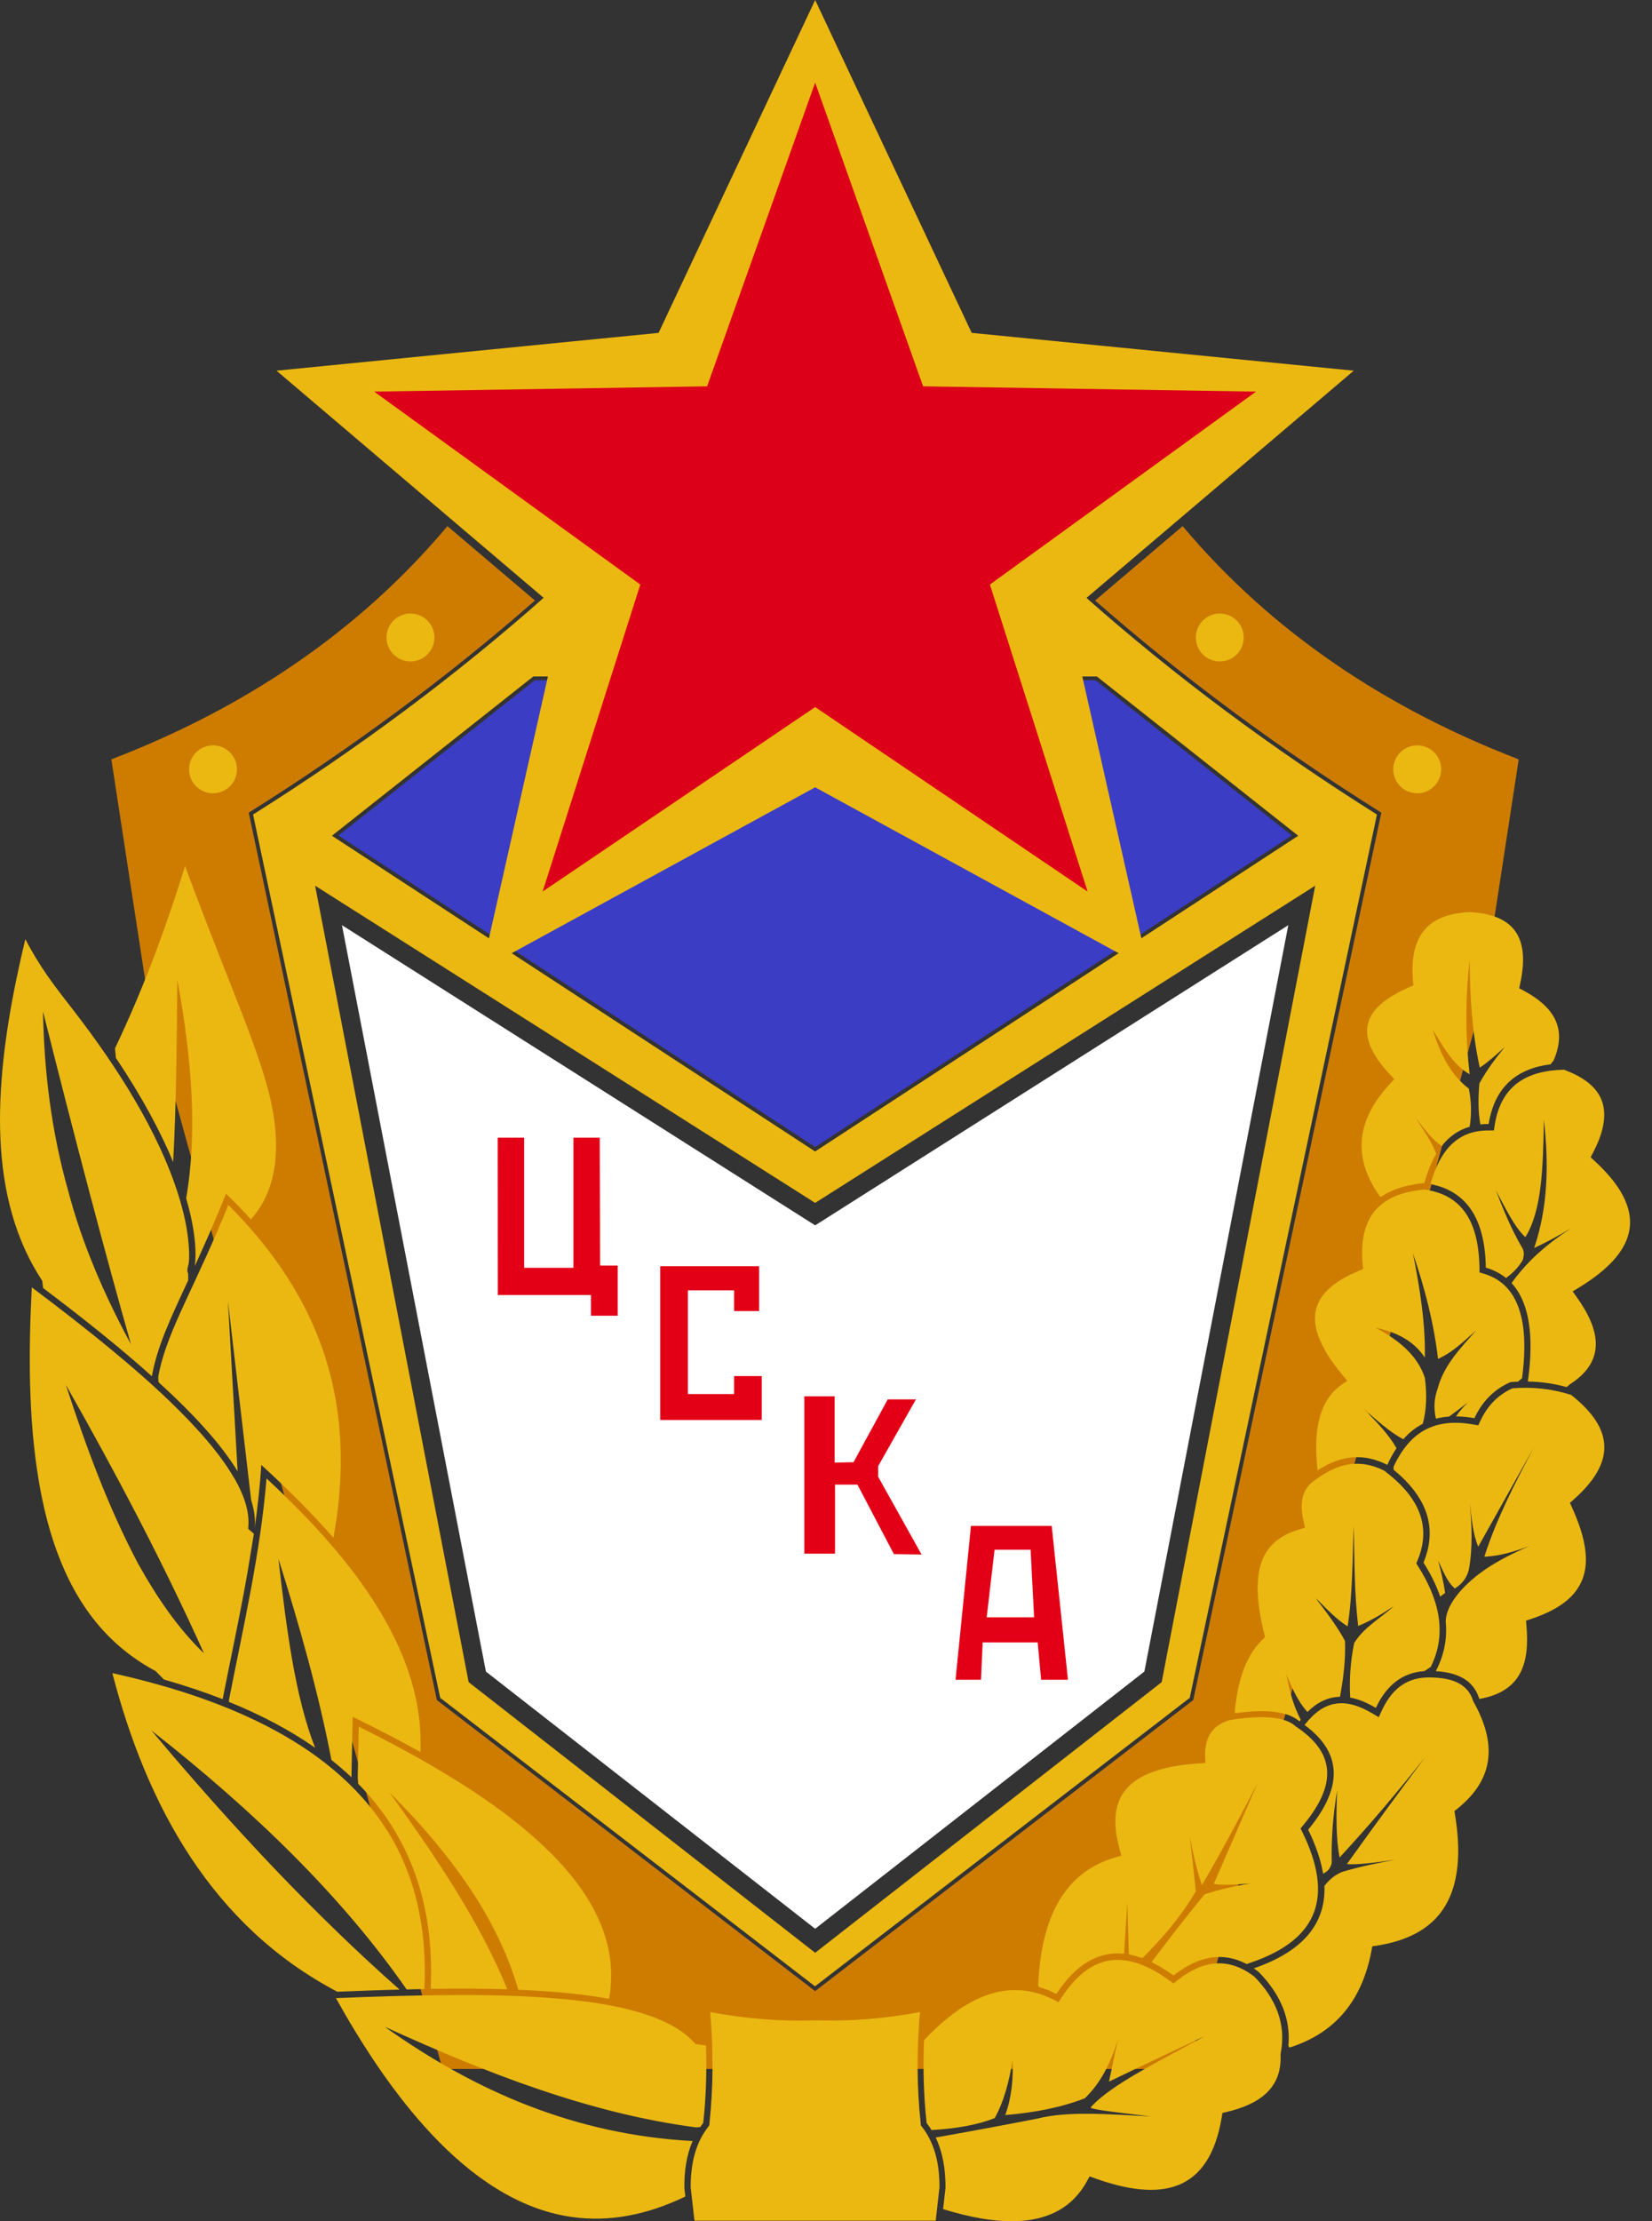 <svg width="32" height="43" viewBox="0 0 32 43" fill="none" xmlns="http://www.w3.org/2000/svg">
<rect x="0" y="0" width="32" height="43" fill="#333333" stroke="none"/>
<path fill-rule="evenodd" clip-rule="evenodd" d="M23.005 40.052L28.691 19.44L29.418 14.7C26.884 13.725 24.655 12.262 22.908 10.185L21.213 11.625C22.91 13.113 24.759 14.48 26.757 15.732L23.114 32.91L15.789 38.545L8.462 32.91L4.818 15.732C6.815 14.479 8.665 13.111 10.362 11.625L8.667 10.185C6.922 12.262 4.693 13.725 2.157 14.7L2.884 19.44L8.571 40.052H23.002H23.005Z" fill="#CD7C00"/>
<path fill-rule="evenodd" clip-rule="evenodd" d="M20.973 11.508L15.789 11.535L10.604 11.508C8.828 13.087 6.913 14.503 4.902 15.768L8.527 32.868L15.787 38.452L23.046 32.868L26.672 15.768C24.661 14.503 22.746 13.087 20.97 11.508H20.973ZM15.79 23.286L25.476 17.146L22.502 32.564L15.79 37.803L9.078 32.564L6.104 17.146L15.79 23.286ZM21.246 13.095L25.147 16.179L15.789 22.291L6.43 16.179L10.331 13.095H21.246Z" fill="#EBB811"/>
<path fill-rule="evenodd" clip-rule="evenodd" d="M25.521 28.467V28.46C25.459 27.887 25.47 27.167 25.988 26.805L26.098 26.729L26.011 26.626C25.743 26.306 25.385 25.796 25.491 25.351C25.582 24.971 25.988 24.74 26.321 24.602L26.404 24.567L26.396 24.477C26.361 24.106 26.398 23.703 26.654 23.413C26.903 23.149 27.237 23.064 27.585 23.027C28.412 23.135 28.645 23.782 28.658 24.542V24.632L28.746 24.658C29.596 24.91 29.577 25.96 29.483 26.68L29.405 26.746H29.407C29.359 26.749 29.309 26.751 29.258 26.756C28.93 26.9 28.706 27.141 28.56 27.454C28.433 27.431 28.314 27.42 28.203 27.419C28.268 27.322 28.348 27.234 28.433 27.149C28.32 27.237 28.2 27.329 28.07 27.422C27.979 27.428 27.892 27.443 27.81 27.465H27.815C27.765 27.253 27.783 27.062 27.847 26.884C27.964 26.433 28.29 26.098 28.595 25.753C28.364 25.955 28.147 26.176 27.855 26.306C27.775 25.613 27.598 24.934 27.37 24.265C27.505 24.947 27.613 25.623 27.6 26.281C27.378 25.947 27.04 25.785 26.646 25.703C27.107 25.947 27.459 26.245 27.6 26.672C27.645 27.009 27.629 27.303 27.56 27.561H27.563C27.419 27.635 27.292 27.736 27.183 27.862C26.907 27.716 26.659 27.483 26.406 27.265C26.671 27.526 26.911 27.785 27.051 28.035C26.985 28.133 26.926 28.24 26.873 28.358C26.473 28.157 26.037 28.128 25.521 28.465V28.467ZM28.677 21.772C28.627 21.514 28.634 21.246 28.656 20.974C28.797 20.716 28.969 20.488 29.149 20.268C28.982 20.419 28.821 20.564 28.664 20.668C28.512 19.979 28.473 19.283 28.468 18.583C28.385 19.308 28.381 20.047 28.468 20.795C28.166 20.633 27.963 20.278 27.754 19.934C27.898 20.403 28.102 20.812 28.452 21.074C28.502 21.324 28.508 21.57 28.468 21.811H28.471C28.256 21.873 28.073 21.998 27.922 22.191L27.926 22.186C27.732 22.053 27.581 21.84 27.422 21.639C27.579 21.889 27.764 22.154 27.818 22.342C27.727 22.496 27.65 22.682 27.59 22.902C27.284 22.934 26.992 23.002 26.748 23.172L26.727 23.159C26.178 22.381 26.289 21.665 26.931 20.974L27.008 20.891L26.931 20.808C26.221 20.05 26.358 19.52 27.298 19.111L27.378 19.076L27.37 18.989C27.301 18.156 27.619 17.691 28.475 17.657C29.375 17.707 29.629 18.193 29.447 19.042L29.428 19.132L29.51 19.175C30.083 19.483 30.367 19.89 30.096 20.525L30.035 20.604L30.057 20.601C29.378 20.679 28.95 21.044 28.836 21.759C28.772 21.759 28.709 21.762 28.648 21.77C28.658 21.77 28.667 21.767 28.678 21.767L28.677 21.772ZM28.54 27.576C28.183 27.512 27.815 27.529 27.508 27.738L27.483 27.756C27.264 27.913 27.11 28.146 26.996 28.388L26.993 28.451C27.081 28.523 27.162 28.597 27.234 28.671C27.698 29.152 27.81 29.677 27.574 30.25C27.717 30.475 27.825 30.695 27.897 30.908L27.993 30.836C27.963 30.629 27.913 30.418 27.857 30.207C27.95 30.402 28.025 30.617 28.181 30.751C28.319 30.664 28.417 30.544 28.454 30.377C28.529 29.959 28.51 29.523 28.471 29.083C28.505 29.383 28.528 29.69 28.634 29.942C29.015 29.264 29.377 28.619 29.722 28.001C29.345 28.709 28.98 29.419 28.752 30.137C29.065 30.12 29.351 30.033 29.629 29.926C29.288 30.078 28.953 30.24 28.659 30.462C28.258 30.765 28.009 31.109 28.004 31.386C28.037 31.723 27.972 32.046 27.812 32.351C28.224 32.377 28.534 32.516 28.65 32.874L28.661 32.893L28.678 32.885L28.695 32.882C29.473 32.727 29.63 32.19 29.568 31.47L29.56 31.373L29.651 31.343C30.847 30.95 30.922 30.223 30.447 29.174L30.41 29.093L30.478 29.033C31.293 28.314 31.274 27.666 30.433 27.003C30.059 26.884 29.686 26.844 29.295 26.876C29.008 27.008 28.808 27.221 28.675 27.507L28.635 27.592L28.542 27.576H28.54ZM15.785 39.11C15.106 39.135 14.424 39.076 13.757 38.951C13.819 39.67 13.819 40.392 13.742 41.109L13.739 41.145L13.718 41.172C13.455 41.509 13.378 41.925 13.379 42.344L13.452 42.989H18.125L18.198 42.344C18.199 41.926 18.122 41.509 17.859 41.172L17.838 41.145L17.835 41.109C17.756 40.392 17.758 39.668 17.82 38.951C17.153 39.076 16.471 39.134 15.792 39.11H15.785ZM13.439 39.535C12.888 38.919 11.554 38.752 10.781 38.688C10.084 38.628 9.378 38.617 8.68 38.622C7.956 38.627 7.23 38.651 6.507 38.681C7.46 40.389 9.004 42.613 11.059 42.915C11.824 43.028 12.564 42.861 13.256 42.53L13.275 42.522L13.256 42.352C13.254 42.023 13.299 41.716 13.416 41.447C11.142 41.325 9.208 40.485 7.452 39.235C9.436 40.14 11.432 40.915 13.485 41.183L13.564 41.177C13.582 41.15 13.601 41.124 13.622 41.098C13.676 40.604 13.692 40.103 13.675 39.598L13.469 39.569L13.44 39.535H13.439ZM18.27 42.766C19.223 43.058 20.494 43.255 21.056 42.223L21.106 42.132L21.204 42.167C22.482 42.625 23.422 42.458 23.666 40.984L23.679 40.904L23.758 40.885C24.353 40.745 24.834 40.455 24.805 39.782V39.768L24.807 39.753C24.921 39.171 24.706 38.683 24.3 38.267C23.79 37.875 23.297 37.949 22.804 38.339L22.732 38.397L22.656 38.342C21.83 37.742 21.145 37.785 20.563 38.668L20.504 38.76L20.408 38.71C19.432 38.219 18.572 38.782 17.899 39.495C17.877 40.036 17.891 40.569 17.949 41.098C17.984 41.143 18.016 41.188 18.045 41.235C18.547 41.206 18.955 41.127 19.268 41.004C19.453 40.67 19.547 40.283 19.616 39.88C19.628 40.244 19.597 40.602 19.472 40.944C20.027 40.899 20.547 40.801 21.013 40.62C21.327 40.32 21.518 39.925 21.652 39.488L21.482 40.297C22.116 39.991 22.721 39.707 23.327 39.421C22.493 39.886 21.504 40.36 21.124 40.8C21.165 40.842 21.718 40.903 22.289 40.97C21.514 40.933 20.703 40.859 20.093 41.013C19.578 41.114 18.907 41.241 18.124 41.379C18.262 41.665 18.316 41.994 18.315 42.352L18.268 42.766H18.27ZM29.6 26.744C29.869 26.749 30.115 26.788 30.346 26.852L30.413 26.796L30.42 26.791C31.133 26.329 30.977 25.717 30.54 25.107L30.463 25L30.576 24.931C31.76 24.213 31.929 23.428 30.881 22.467L30.811 22.403L30.855 22.32C31.011 22.023 31.153 21.633 31.025 21.3C30.908 20.994 30.588 20.816 30.295 20.708C29.563 20.724 29.073 21.021 28.953 21.78L28.937 21.884H28.831C28.187 21.88 27.878 22.332 27.715 22.902L27.722 22.925C28.439 23.069 28.767 23.634 28.781 24.539C28.932 24.584 29.062 24.652 29.173 24.74C29.322 24.631 29.428 24.512 29.497 24.392C29.526 24.294 29.524 24.209 29.479 24.144C29.277 23.799 29.123 23.425 28.977 23.047C29.16 23.384 29.335 23.756 29.547 23.949C29.869 23.43 29.89 22.605 29.905 21.676C30.007 22.559 29.979 23.392 29.717 24.16C29.964 24.045 30.202 23.915 30.431 23.777C30.003 24.058 29.6 24.388 29.28 24.839C29.624 25.212 29.718 25.857 29.596 26.738L29.6 26.744ZM24.918 32.409C25.027 32.683 25.147 32.946 25.326 33.142C25.505 32.962 25.712 32.853 25.956 32.847C26.022 32.49 26.067 32.133 26.053 31.765C25.9 31.481 25.687 31.198 25.465 30.914C25.675 31.123 25.883 31.348 26.104 31.484C26.205 30.834 26.195 30.186 26.223 29.536C26.237 30.183 26.232 30.829 26.308 31.476C26.558 31.375 26.781 31.239 26.996 31.093C26.741 31.33 26.422 31.497 26.231 31.807C26.16 32.154 26.134 32.505 26.154 32.863C26.305 32.89 26.472 32.956 26.651 33.063C26.86 32.616 27.171 32.378 27.59 32.351L27.714 32.269C28.049 31.6 27.855 30.927 27.468 30.319L27.435 30.266L27.459 30.207C27.764 29.471 27.402 28.911 26.809 28.467C26.327 28.229 25.907 28.33 25.48 28.648L25.473 28.653C25.183 28.844 25.183 29.152 25.253 29.462L25.279 29.574L25.17 29.606C24.902 29.685 24.663 29.821 24.517 30.067C24.258 30.502 24.375 31.162 24.488 31.625L24.504 31.693L24.454 31.741C24.085 32.096 23.965 32.649 23.916 33.144L23.936 33.165C24.544 33.08 24.955 33.133 25.172 33.324L25.196 33.293C25.062 33.036 24.974 32.739 24.919 32.413L24.918 32.409ZM25.655 36.506C25.683 37.248 25.228 37.781 24.285 38.105C24.319 38.127 24.353 38.151 24.385 38.177C24.814 38.617 25.005 39.094 24.956 39.606L24.979 39.638C25.886 39.35 26.388 38.705 26.566 37.763L26.582 37.678L26.667 37.665C27.128 37.594 27.584 37.426 27.884 37.054C28.306 36.529 28.288 35.758 28.184 35.131L28.173 35.06L28.229 35.015C28.961 34.428 28.987 33.736 28.54 32.938L28.534 32.927L28.531 32.916C28.406 32.527 28.001 32.47 27.643 32.473C27.21 32.484 26.94 32.736 26.764 33.118L26.707 33.242L26.59 33.173C26.059 32.856 25.65 32.905 25.274 33.388L25.271 33.394C26.043 33.959 25.98 34.648 25.34 35.42C25.489 35.726 25.586 36.01 25.629 36.272C25.722 36.229 25.777 36.158 25.796 36.062C25.785 35.588 25.823 35.121 25.902 34.66C25.879 35.14 25.879 35.593 25.948 35.959C26.524 35.336 27.073 34.688 27.603 34.019C27.09 34.707 26.582 35.396 26.09 36.086C26.298 36.103 26.65 36.057 27.024 36.001C26.68 36.068 26.337 36.134 26 36.237C25.852 36.296 25.744 36.394 25.653 36.51L25.655 36.506ZM22.311 37.986C22.449 38.053 22.589 38.139 22.732 38.243C23.221 37.856 23.693 37.782 24.149 38.021L24.244 37.988C25.558 37.535 25.826 36.693 25.228 35.468L25.192 35.397L25.242 35.336C25.836 34.62 25.94 33.975 25.098 33.42L25.091 33.415L25.085 33.409C24.807 33.165 24.148 33.245 23.814 33.299C23.465 33.409 23.332 33.651 23.345 34.011L23.35 34.129L23.231 34.137C22.717 34.169 21.957 34.285 21.701 34.808C21.552 35.113 21.602 35.49 21.689 35.806L21.721 35.922L21.605 35.956C20.474 36.286 20.161 37.349 20.111 38.418L20.125 38.466C20.238 38.498 20.35 38.543 20.462 38.599C20.852 38.007 21.292 37.771 21.774 37.822L21.836 36.824L21.867 37.835C21.952 37.851 22.038 37.875 22.127 37.907C22.523 37.516 22.88 37.094 23.164 36.612C23.128 36.264 23.087 35.903 23.045 35.54C23.107 35.869 23.18 36.192 23.282 36.493C23.663 35.842 24.017 35.177 24.363 34.511L23.512 36.468C23.602 36.493 23.857 36.495 24.226 36.46C23.894 36.514 23.597 36.585 23.332 36.672C22.971 37.113 22.631 37.551 22.306 37.984L22.311 37.986ZM7.537 34.691C8.957 36.102 9.707 37.359 10.039 38.519C10.688 38.546 11.283 38.599 11.798 38.694C11.845 38.434 11.851 38.171 11.816 37.907C11.684 36.943 11.001 36.137 10.29 35.521C9.811 35.105 9.282 34.739 8.741 34.407C8.161 34.051 7.56 33.728 6.95 33.426L6.929 34.399L6.937 34.529C7.917 35.527 8.421 36.831 8.343 38.501C8.858 38.493 9.356 38.495 9.826 38.509C9.303 37.222 8.449 35.953 7.537 34.688V34.691ZM7.482 35.412C6.364 33.649 4.138 32.824 2.176 32.389C2.846 34.964 4.109 37.282 6.534 38.557C6.942 38.541 7.344 38.525 7.741 38.516C6.126 37.092 4.526 35.399 2.934 33.5C4.943 35.075 6.64 36.733 7.877 38.513C7.993 38.509 8.107 38.508 8.221 38.505V38.496C8.272 37.404 8.076 36.344 7.484 35.41L7.482 35.412ZM5.163 28.621C5.044 30.069 4.714 31.486 4.435 32.909V32.946C5.059 33.198 5.617 33.494 6.104 33.834C5.72 32.863 5.548 31.534 5.393 30.174C5.802 31.473 6.17 32.771 6.42 34.07C6.555 34.177 6.685 34.29 6.807 34.405L6.832 33.235C7.293 33.46 7.731 33.686 8.144 33.917C8.153 33.68 8.144 33.442 8.112 33.206C7.872 31.415 6.46 29.826 5.165 28.622L5.163 28.621ZM1.276 26.809C2.26 28.541 3.171 30.274 3.951 32.006C3.463 31.539 3.048 30.94 2.674 30.268C2.099 29.183 1.667 28.008 1.276 26.809ZM4.545 28.63C4.308 28.213 3.969 27.822 3.638 27.476C3.195 27.016 2.711 26.587 2.22 26.18C1.698 25.746 1.16 25.329 0.616 24.921C0.552 26.157 0.547 27.452 0.751 28.667C0.926 29.707 1.274 30.767 1.995 31.56C2.284 31.877 2.619 32.137 2.998 32.341L3.014 32.349L3.176 32.513C3.574 32.627 3.955 32.754 4.313 32.893C4.471 32.086 4.646 31.282 4.789 30.471L4.918 29.691L4.809 29.597V29.593V29.581V29.568C4.842 29.242 4.703 28.903 4.545 28.626V28.63ZM6.458 29.772C6.929 27.192 6.235 25.14 4.423 23.326C4.288 23.66 4.144 23.99 3.996 24.319C3.858 24.624 3.714 24.928 3.574 25.233C3.367 25.684 3.155 26.159 3.065 26.65L3.07 26.756C3.749 27.375 4.284 27.956 4.603 28.484L4.415 25.186L4.865 29.041C4.926 29.232 4.95 29.412 4.934 29.584C4.99 29.178 5.035 28.77 5.062 28.359C5.572 28.825 6.044 29.293 6.46 29.772H6.458ZM3.436 18.975C3.715 20.483 3.828 21.917 3.606 23.199C3.813 23.904 3.799 24.339 3.773 24.509C3.956 24.109 4.162 23.652 4.378 23.108C4.547 23.27 4.707 23.435 4.86 23.605C5.418 22.984 5.418 22.096 5.248 21.324C5.179 21.015 5.083 20.706 4.979 20.406C4.85 20.037 4.709 19.67 4.565 19.305C4.232 18.458 3.897 17.618 3.585 16.765C3.414 17.321 3.226 17.872 3.022 18.418C2.783 19.053 2.52 19.681 2.228 20.294L2.245 20.48C2.772 21.265 3.122 21.936 3.354 22.494C3.419 21.299 3.423 20.127 3.435 18.971L3.436 18.975ZM0.839 24.937C1.618 25.525 2.335 26.096 2.942 26.642C3.043 26.069 3.301 25.526 3.645 24.786V24.656C3.619 24.61 3.632 24.547 3.645 24.499L3.656 24.457C3.669 24.347 3.664 24.215 3.656 24.116C3.634 23.791 3.557 23.462 3.462 23.154C3.07 21.891 2.245 20.626 1.446 19.588C1.269 19.358 1.09 19.135 0.924 18.896C0.765 18.668 0.618 18.429 0.491 18.18C0.247 19.196 0.05 20.251 0.008 21.291C-0.032 22.284 0.074 23.303 0.496 24.215C0.584 24.406 0.687 24.592 0.802 24.769L0.818 24.793L0.836 24.939L0.839 24.937ZM1.327 23.075C0.989 21.886 0.854 20.726 0.833 19.581C1.48 22.159 2.048 24.306 2.537 26.024C2.006 25.042 1.586 24.058 1.327 23.075Z" fill="#EBB811"/>
<path fill-rule="evenodd" clip-rule="evenodd" d="M8.415 12.341C8.415 12.084 8.206 11.877 7.951 11.877C7.696 11.877 7.487 12.086 7.487 12.341C7.487 12.596 7.696 12.805 7.951 12.805C8.206 12.805 8.415 12.596 8.415 12.341Z" fill="#EBB811"/>
<path fill-rule="evenodd" clip-rule="evenodd" d="M4.59 14.893C4.59 14.636 4.382 14.429 4.126 14.429C3.871 14.429 3.662 14.638 3.662 14.893C3.662 15.148 3.871 15.357 4.126 15.357C4.382 15.357 4.59 15.148 4.59 14.893Z" fill="#EBB811"/>
<path fill-rule="evenodd" clip-rule="evenodd" d="M24.091 12.341C24.091 12.084 23.883 11.877 23.627 11.877C23.372 11.877 23.164 12.086 23.164 12.341C23.164 12.596 23.371 12.805 23.627 12.805C23.884 12.805 24.091 12.598 24.091 12.341Z" fill="#EBB811"/>
<path fill-rule="evenodd" clip-rule="evenodd" d="M27.916 14.893C27.916 14.636 27.707 14.429 27.452 14.429C27.197 14.429 26.988 14.638 26.988 14.893C26.988 15.148 27.197 15.357 27.452 15.357C27.707 15.357 27.916 15.148 27.916 14.893Z" fill="#EBB811"/>
<path fill-rule="evenodd" clip-rule="evenodd" d="M22.167 32.359L24.955 17.91L15.79 23.721L6.624 17.91L9.412 32.359L15.79 37.338L22.167 32.359Z" fill="white"/>
<path fill-rule="evenodd" clip-rule="evenodd" d="M6.556 16.174L15.79 22.204L25.022 16.174L21.22 13.169H10.359L6.556 16.174Z" fill="#3B3DC4"/>
<path fill-rule="evenodd" clip-rule="evenodd" d="M15.79 15.241L22.245 18.768L20.69 11.877L26.223 7.176L18.822 6.444L15.79 0L12.757 6.444L5.356 7.176L10.888 11.877L9.335 18.768L15.79 15.241Z" fill="#EBB811"/>
<path fill-rule="evenodd" clip-rule="evenodd" d="M15.79 1.599L17.881 7.479L24.33 7.581L19.175 11.316L21.067 17.259L15.79 13.688L10.511 17.259L12.403 11.316L7.248 7.581L13.697 7.479L15.79 1.599Z" fill="#DC0018"/>
<path fill-rule="evenodd" clip-rule="evenodd" d="M14.219 24.979V25.38H14.704V24.512H12.789V27.489H14.755V26.639H14.219V26.987H13.325V24.979H14.219Z" fill="#E30016"/>
<path fill-rule="evenodd" clip-rule="evenodd" d="M15.58 27.03V30.077H16.175V28.74H16.609L17.315 30.085L17.851 30.093L17.01 28.587V28.383L17.742 27.09H17.196L16.533 28.306L16.167 28.314V27.03H15.58Z" fill="#E30016"/>
<path fill-rule="evenodd" clip-rule="evenodd" d="M10.153 22.024H9.641L9.643 25.07H11.447V25.47H11.965V24.499H11.625L11.617 22.024H11.107V24.543H10.153V22.024Z" fill="#E30016"/>
<path fill-rule="evenodd" clip-rule="evenodd" d="M20.687 32.518L20.372 29.539H18.808L18.509 32.518H19.002L19.035 31.794H20.1L20.167 32.518H20.685H20.687ZM19.113 31.309L19.265 30H19.963L20.031 31.309H19.113Z" fill="#E30016"/>
</svg>

